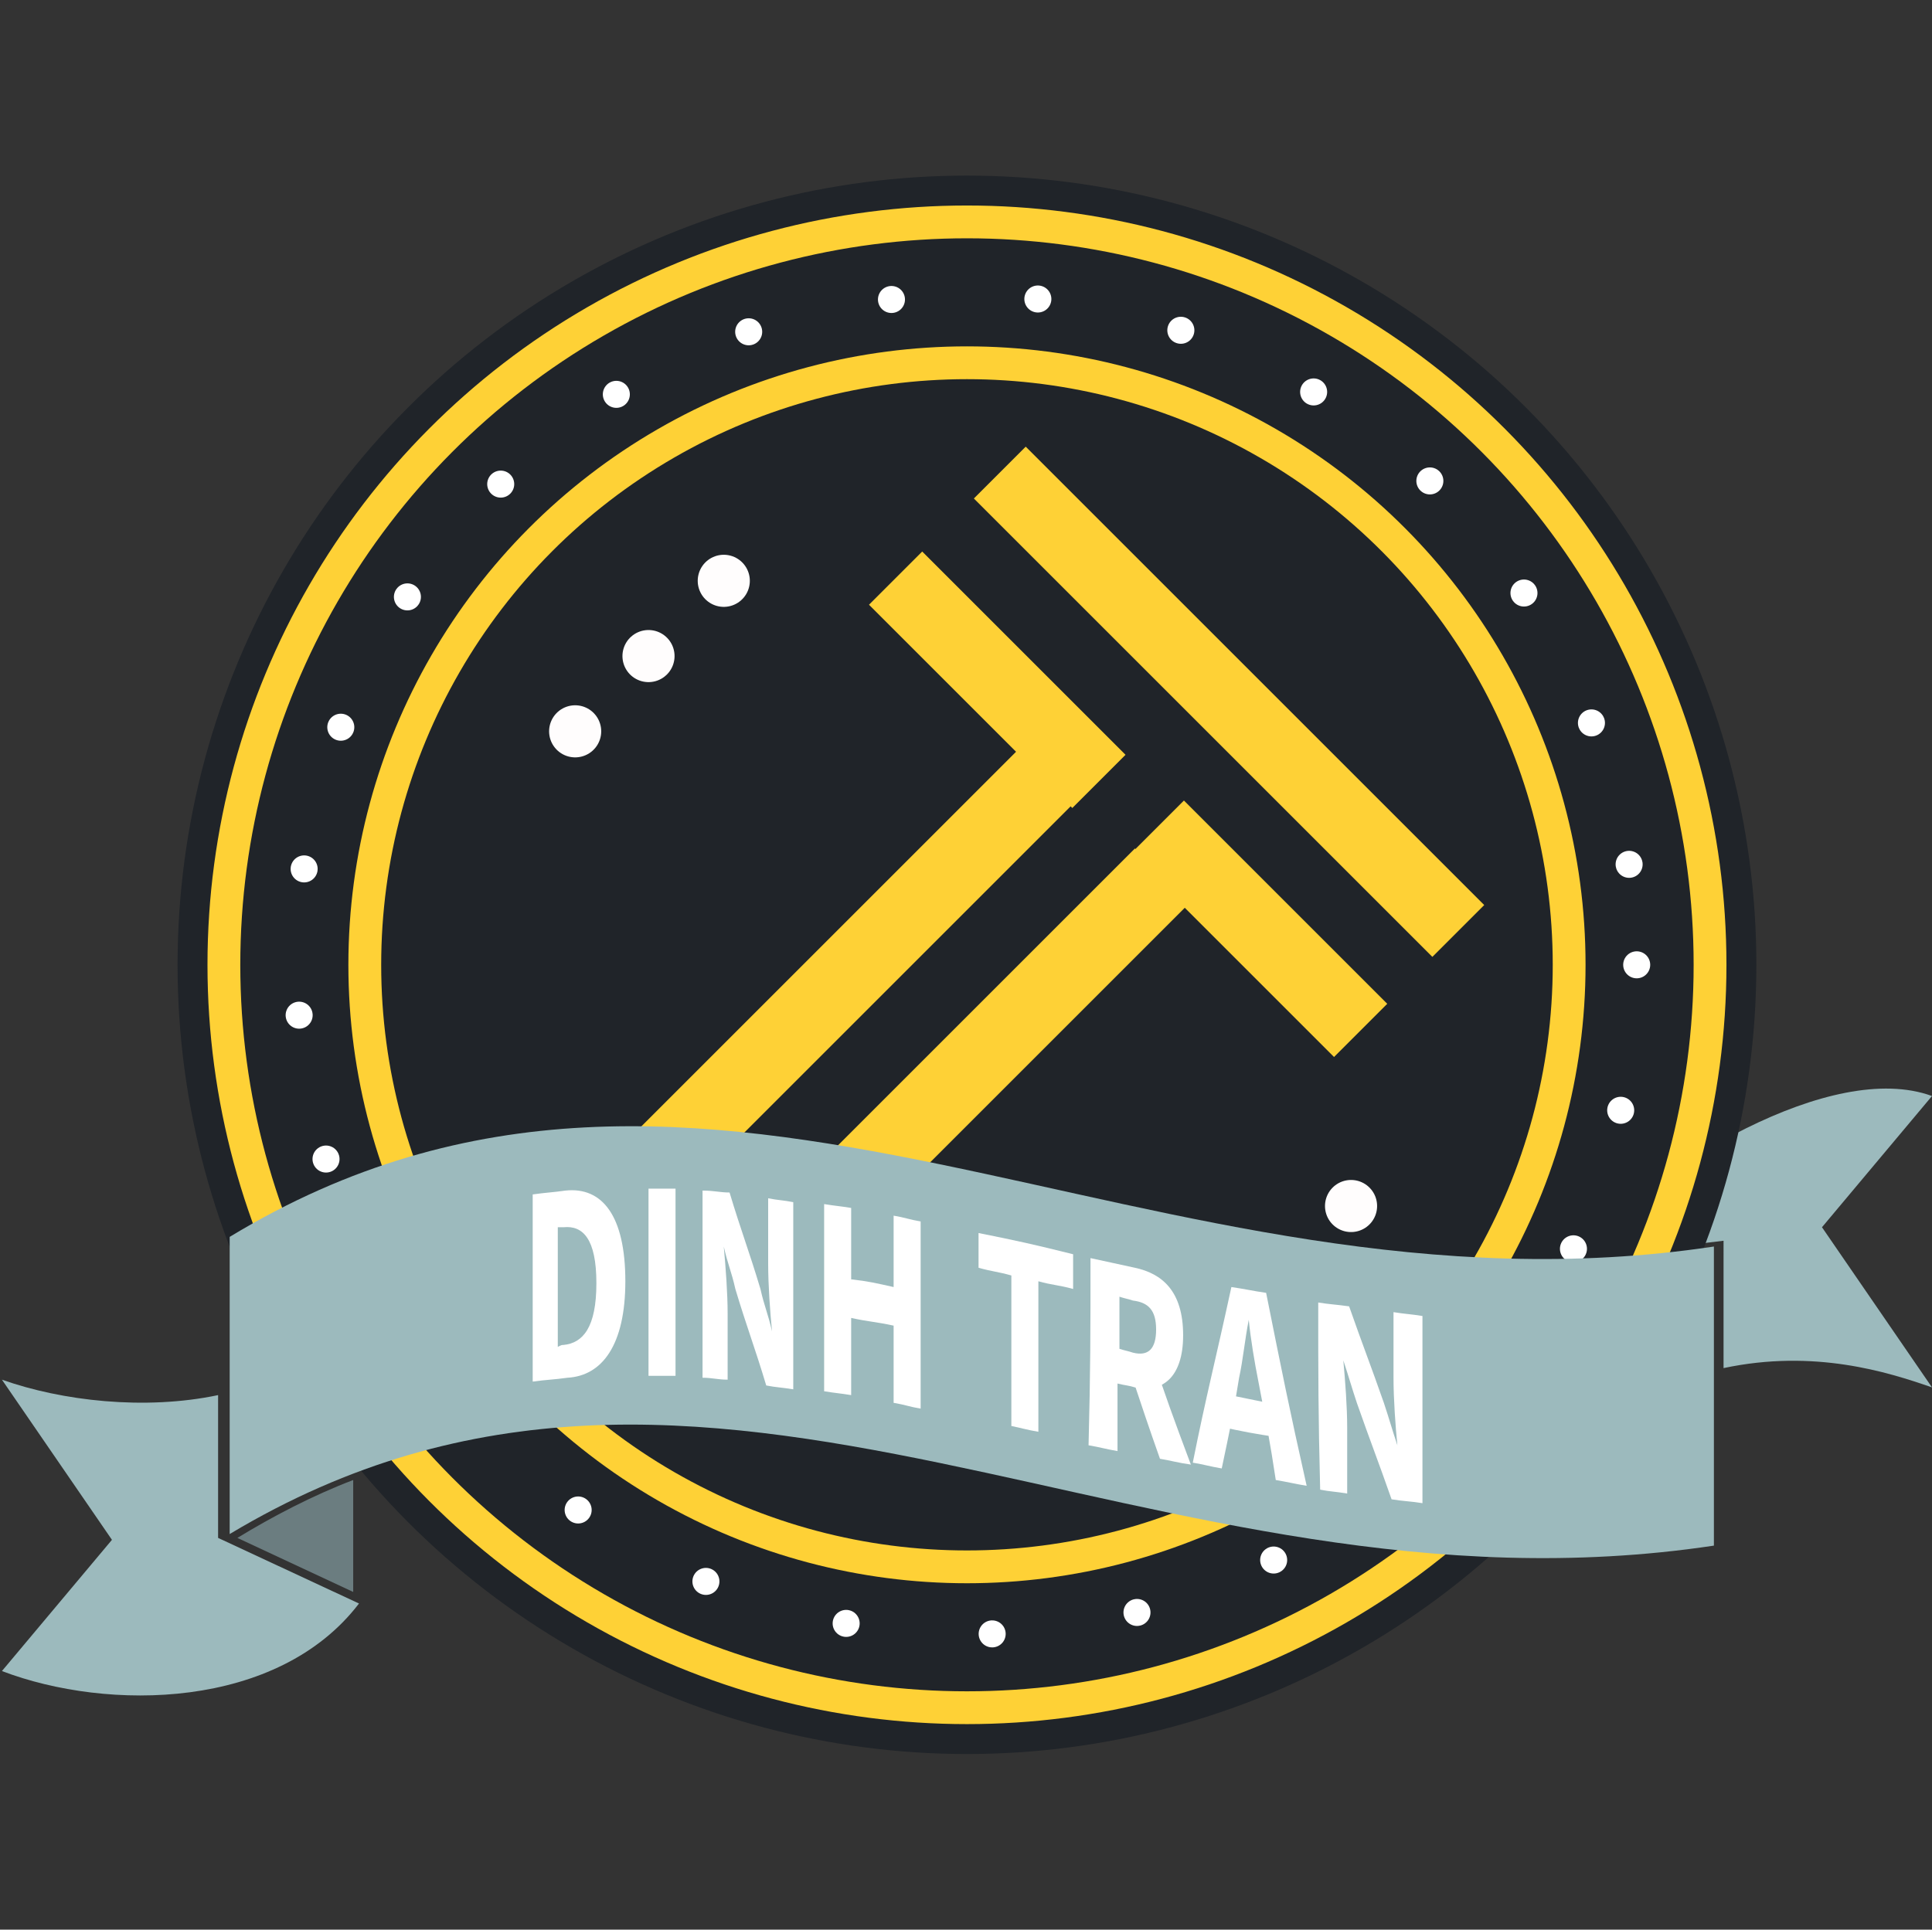 <?xml version="1.0" encoding="utf-8"?>
<!-- Generator: Adobe Illustrator 23.0.6, SVG Export Plug-In . SVG Version: 6.00 Build 0)  -->
<svg version="1.1" id="Layer_1" xmlns="http://www.w3.org/2000/svg" xmlns:xlink="http://www.w3.org/1999/xlink" x="0px" y="0px"
	 viewBox="0 0 100.1 100" style="enable-background:new 0 0 100.1 100;" xml:space="preserve">
<rect x="0" y="0" width="100.1" height="100" fill="#333333" stroke="none"/>
<style type="text/css">
	.st0{fill-rule:evenodd;clip-rule:evenodd;fill:#9CBABD;}
	.st1{fill:#202429;}
	.st2{fill:none;stroke:#FED136;stroke-width:1.7;stroke-miterlimit:10;}
	.st3{fill:#FED136;}
	.st4{fill:none;stroke:#FFFDFD;stroke-width:2.7;stroke-linecap:round;stroke-linejoin:round;}
	.st5{fill:none;stroke:#FFFDFD;stroke-width:2.7;stroke-linecap:round;stroke-linejoin:round;stroke-dasharray:0,6.682;}
	.st6{fill:none;stroke:#FFFFFF;stroke-width:1.4;stroke-linecap:round;stroke-miterlimit:10;stroke-dasharray:0,7.6;}
	.st7{fill-rule:evenodd;clip-rule:evenodd;fill:#6B7D80;}
	.st8{fill:#FFFFFF;}
</style>
<path class="st0" d="M89.3,70.9c4.7-1,8.5,0.2,10.8,1l-5.7-8.3l5.7-6.8c-5.2-1.9-14.2,3.6-18.7,8.2c0,0,1.4,0.1,3.8-0.2
	c2.4-0.3,4.1-0.5,4.1-0.5V70.9L89.3,70.9z"/>
<circle id="background_3_" class="st1" cx="50.1" cy="50" r="40.9"/>
<circle id="cirle-inner" class="st2" cx="50.1" cy="50" r="31.2"/>
<circle id="cirle-inner_1_" class="st2" cx="50.1" cy="50" r="38.5"/>
<g id="T_2_">
	
		<rect x="63.3" y="40.7" transform="matrix(0.707 -0.707 0.707 0.707 -14.944 60.222)" class="st3" width="3.9" height="14.9"/>
	<g>
		<rect x="23.5" y="50.7" transform="matrix(0.707 -0.707 0.707 0.707 -25.071 44.983)" class="st3" width="36.6" height="4"/>
		
			<rect x="61.8" y="19.5" transform="matrix(0.707 -0.707 0.707 0.707 -7.021 55.74)" class="st3" width="3.8" height="33.6"/>
		
			<rect x="49.7" y="27.8" transform="matrix(0.707 -0.707 0.707 0.707 -9.769 46.823)" class="st3" width="3.9" height="14.9"/>
		<rect x="29" y="56.3" transform="matrix(0.707 -0.707 0.707 0.707 -27.382 50.547)" class="st3" width="36.6" height="4"/>
	</g>
</g>
<g id="three-dots2_3_">
	<g>
		<line class="st4" x1="29.8" y1="37.9" x2="29.8" y2="37.9"/>
		<line class="st5" x1="33.6" y1="34" x2="35.6" y2="32.1"/>
		<line class="st4" x1="37.5" y1="30.1" x2="37.5" y2="30.1"/>
	</g>
</g>
<g id="three-dots1_3_">
	<g>
		<line class="st4" x1="62.2" y1="70.3" x2="62.2" y2="70.3"/>
		<line class="st5" x1="66" y1="66.4" x2="68" y2="64.5"/>
		<line class="st4" x1="70" y1="62.5" x2="70" y2="62.5"/>
	</g>
</g>
<g id="spining-dots_2_">
	<circle class="st6" cx="50.1" cy="50" r="34.7">
	
		<animateTransform  accumulate="none" additive="replace" attributeName="transform" attributeType="XML" calcMode="linear" dur="50s" fill="remove" from="0 50 50" repeatCount="indefinite" restart="always" to="-360 50 50" type="rotate">
		</animateTransform>
	</circle>
</g>
<g id="Layer_2">
	<path class="st0" d="M11.3,79.7v-7.4c-3.8,0.8-8.1,0.3-11.2-0.8l5.7,8.3l-5.7,6.8c5.5,2.1,14.3,2,18.5-3.5L11.3,79.7L11.3,79.7z"/>
	<path class="st7" d="M18.3,82.5v-5.8c-2.1,0.8-4.2,1.9-6,3L18.3,82.5L18.3,82.5z"/>
	<path class="st0" d="M88.8,80.1c-29.3,4.4-51.9-15.6-76.9-0.6l0,0V64.1c24.9-15.1,47.6,4.9,76.9,0.5V80.1L88.8,80.1z"/>
</g>
<g id="trace">
	<g>
		<g>
			<path class="st8" d="M27.6,61.9c0.7-0.1,1-0.1,1.7-0.2c1.9-0.2,3.1,1.3,3.1,4.7c0,3.3-1.2,4.9-3,5c-0.7,0.1-1.1,0.1-1.8,0.2
				C27.6,67.7,27.6,65.8,27.6,61.9z M29.2,69.7c1-0.1,1.7-0.9,1.7-3.2c0-2.3-0.7-3-1.7-2.9c-0.1,0-0.2,0-0.3,0c0,2.5,0,3.7,0,6.2
				C29.1,69.7,29.1,69.7,29.2,69.7z"/>
			<path class="st8" d="M33.6,61.6c0.6,0,0.8,0,1.4,0c0,3.9,0,5.8,0,9.7c-0.6,0-0.8,0-1.4,0C33.6,67.4,33.6,65.4,33.6,61.6z"/>
			<path class="st8" d="M36.4,61.7c0.6,0,0.9,0.1,1.4,0.1c0.6,2,1,3,1.6,5c0.2,0.9,0.4,1.3,0.6,2.2c0,0,0,0,0,0
				c-0.1-1-0.2-2.4-0.2-3.5c0-1.4,0-2.1,0-3.4c0.5,0.1,0.8,0.1,1.3,0.2c0,3.9,0,5.8,0,9.7c-0.6-0.1-0.9-0.1-1.4-0.2
				c-0.6-2-1-3-1.6-5c-0.2-0.9-0.4-1.3-0.6-2.2c0,0,0,0,0,0c0.1,1.1,0.2,2.4,0.2,3.5c0,1.4,0,2.1,0,3.4c-0.5,0-0.8-0.1-1.3-0.1
				C36.4,67.5,36.4,65.6,36.4,61.7z"/>
			<path class="st8" d="M42.7,62.4c0.6,0.1,0.8,0.1,1.4,0.2c0,1.5,0,2.2,0,3.7c0.9,0.1,1.3,0.2,2.2,0.4c0-1.5,0-2.2,0-3.7
				c0.6,0.1,0.8,0.2,1.4,0.3c0,3.9,0,5.8,0,9.7c-0.6-0.1-0.8-0.2-1.4-0.3c0-1.6,0-2.4,0-4c-0.9-0.2-1.3-0.2-2.2-0.4c0,1.6,0,2.4,0,4
				c-0.6-0.1-0.8-0.1-1.4-0.2C42.7,68.2,42.7,66.3,42.7,62.4z"/>
			<path class="st8" d="M52.4,66.1c-0.7-0.2-1-0.2-1.7-0.4c0-0.7,0-1.1,0-1.8c2,0.4,2.9,0.6,4.9,1.1c0,0.7,0,1.1,0,1.8
				c-0.7-0.2-1.1-0.2-1.8-0.4c0,3.1,0,4.7,0,7.8c-0.6-0.1-0.9-0.2-1.4-0.3C52.4,70.8,52.4,69.2,52.4,66.1z"/>
			<path class="st8" d="M56.5,65.2c0.9,0.2,1.4,0.3,2.3,0.5c1.4,0.3,2.5,1.2,2.5,3.5c0,2.2-1.1,3-2.5,2.7c-0.3-0.1-0.5-0.1-0.9-0.2
				c0,1.4,0,2.1,0,3.5c-0.6-0.1-0.9-0.2-1.5-0.3C56.5,71,56.5,69,56.5,65.2z M58.7,70.1c0.8,0.2,1.2-0.2,1.2-1.2
				c0-1-0.4-1.4-1.2-1.5c-0.3-0.1-0.4-0.1-0.7-0.2c0,1.1,0,1.6,0,2.7C58.3,70,58.4,70,58.7,70.1z M58.6,71.2c0.4-0.5,0.6-0.7,1-1.2
				c0.8,2.4,1.2,3.5,2.1,5.9c-0.7-0.1-1-0.2-1.6-0.3C59.5,73.9,59.2,73,58.6,71.2z"/>
			<path class="st8" d="M63.8,66.7c0.7,0.1,1.1,0.2,1.8,0.3c0.8,4,1.2,6,2.1,10c-0.6-0.1-1-0.2-1.6-0.3c-0.3-2-0.5-3-0.9-5.1
				c-0.2-1-0.4-2.2-0.5-3.2c0,0,0,0,0,0c-0.2,1-0.3,2.1-0.5,3c-0.3,1.9-0.5,2.8-0.9,4.7c-0.6-0.1-0.9-0.2-1.5-0.3
				C62.5,72.3,63,70.4,63.8,66.7z M63.1,72.2c1.3,0.2,1.9,0.4,3.2,0.6c0,0.7,0,1,0,1.7c-1.3-0.2-1.9-0.3-3.2-0.6
				C63.1,73.2,63.1,72.9,63.1,72.2z"/>
			<path class="st8" d="M68.3,67.5c0.6,0.1,0.9,0.1,1.6,0.2c0.7,2,1.1,3,1.8,5c0.3,0.9,0.4,1.3,0.7,2.2c0,0,0,0,0,0
				c-0.1-1-0.2-2.4-0.2-3.5c0-1.4,0-2.1,0-3.4c0.6,0.1,0.9,0.1,1.5,0.2c0,3.9,0,5.8,0,9.7c-0.6-0.1-1-0.1-1.6-0.2
				c-0.7-2-1.1-3-1.8-5c-0.3-0.9-0.4-1.3-0.7-2.2c0,0,0,0,0,0c0.1,1.1,0.2,2.4,0.2,3.5c0,1.4,0,2.1,0,3.4c-0.6-0.1-0.9-0.1-1.4-0.2
				C68.3,73.3,68.3,71.3,68.3,67.5z"/>
		</g>
	</g>
</g>
</svg>
